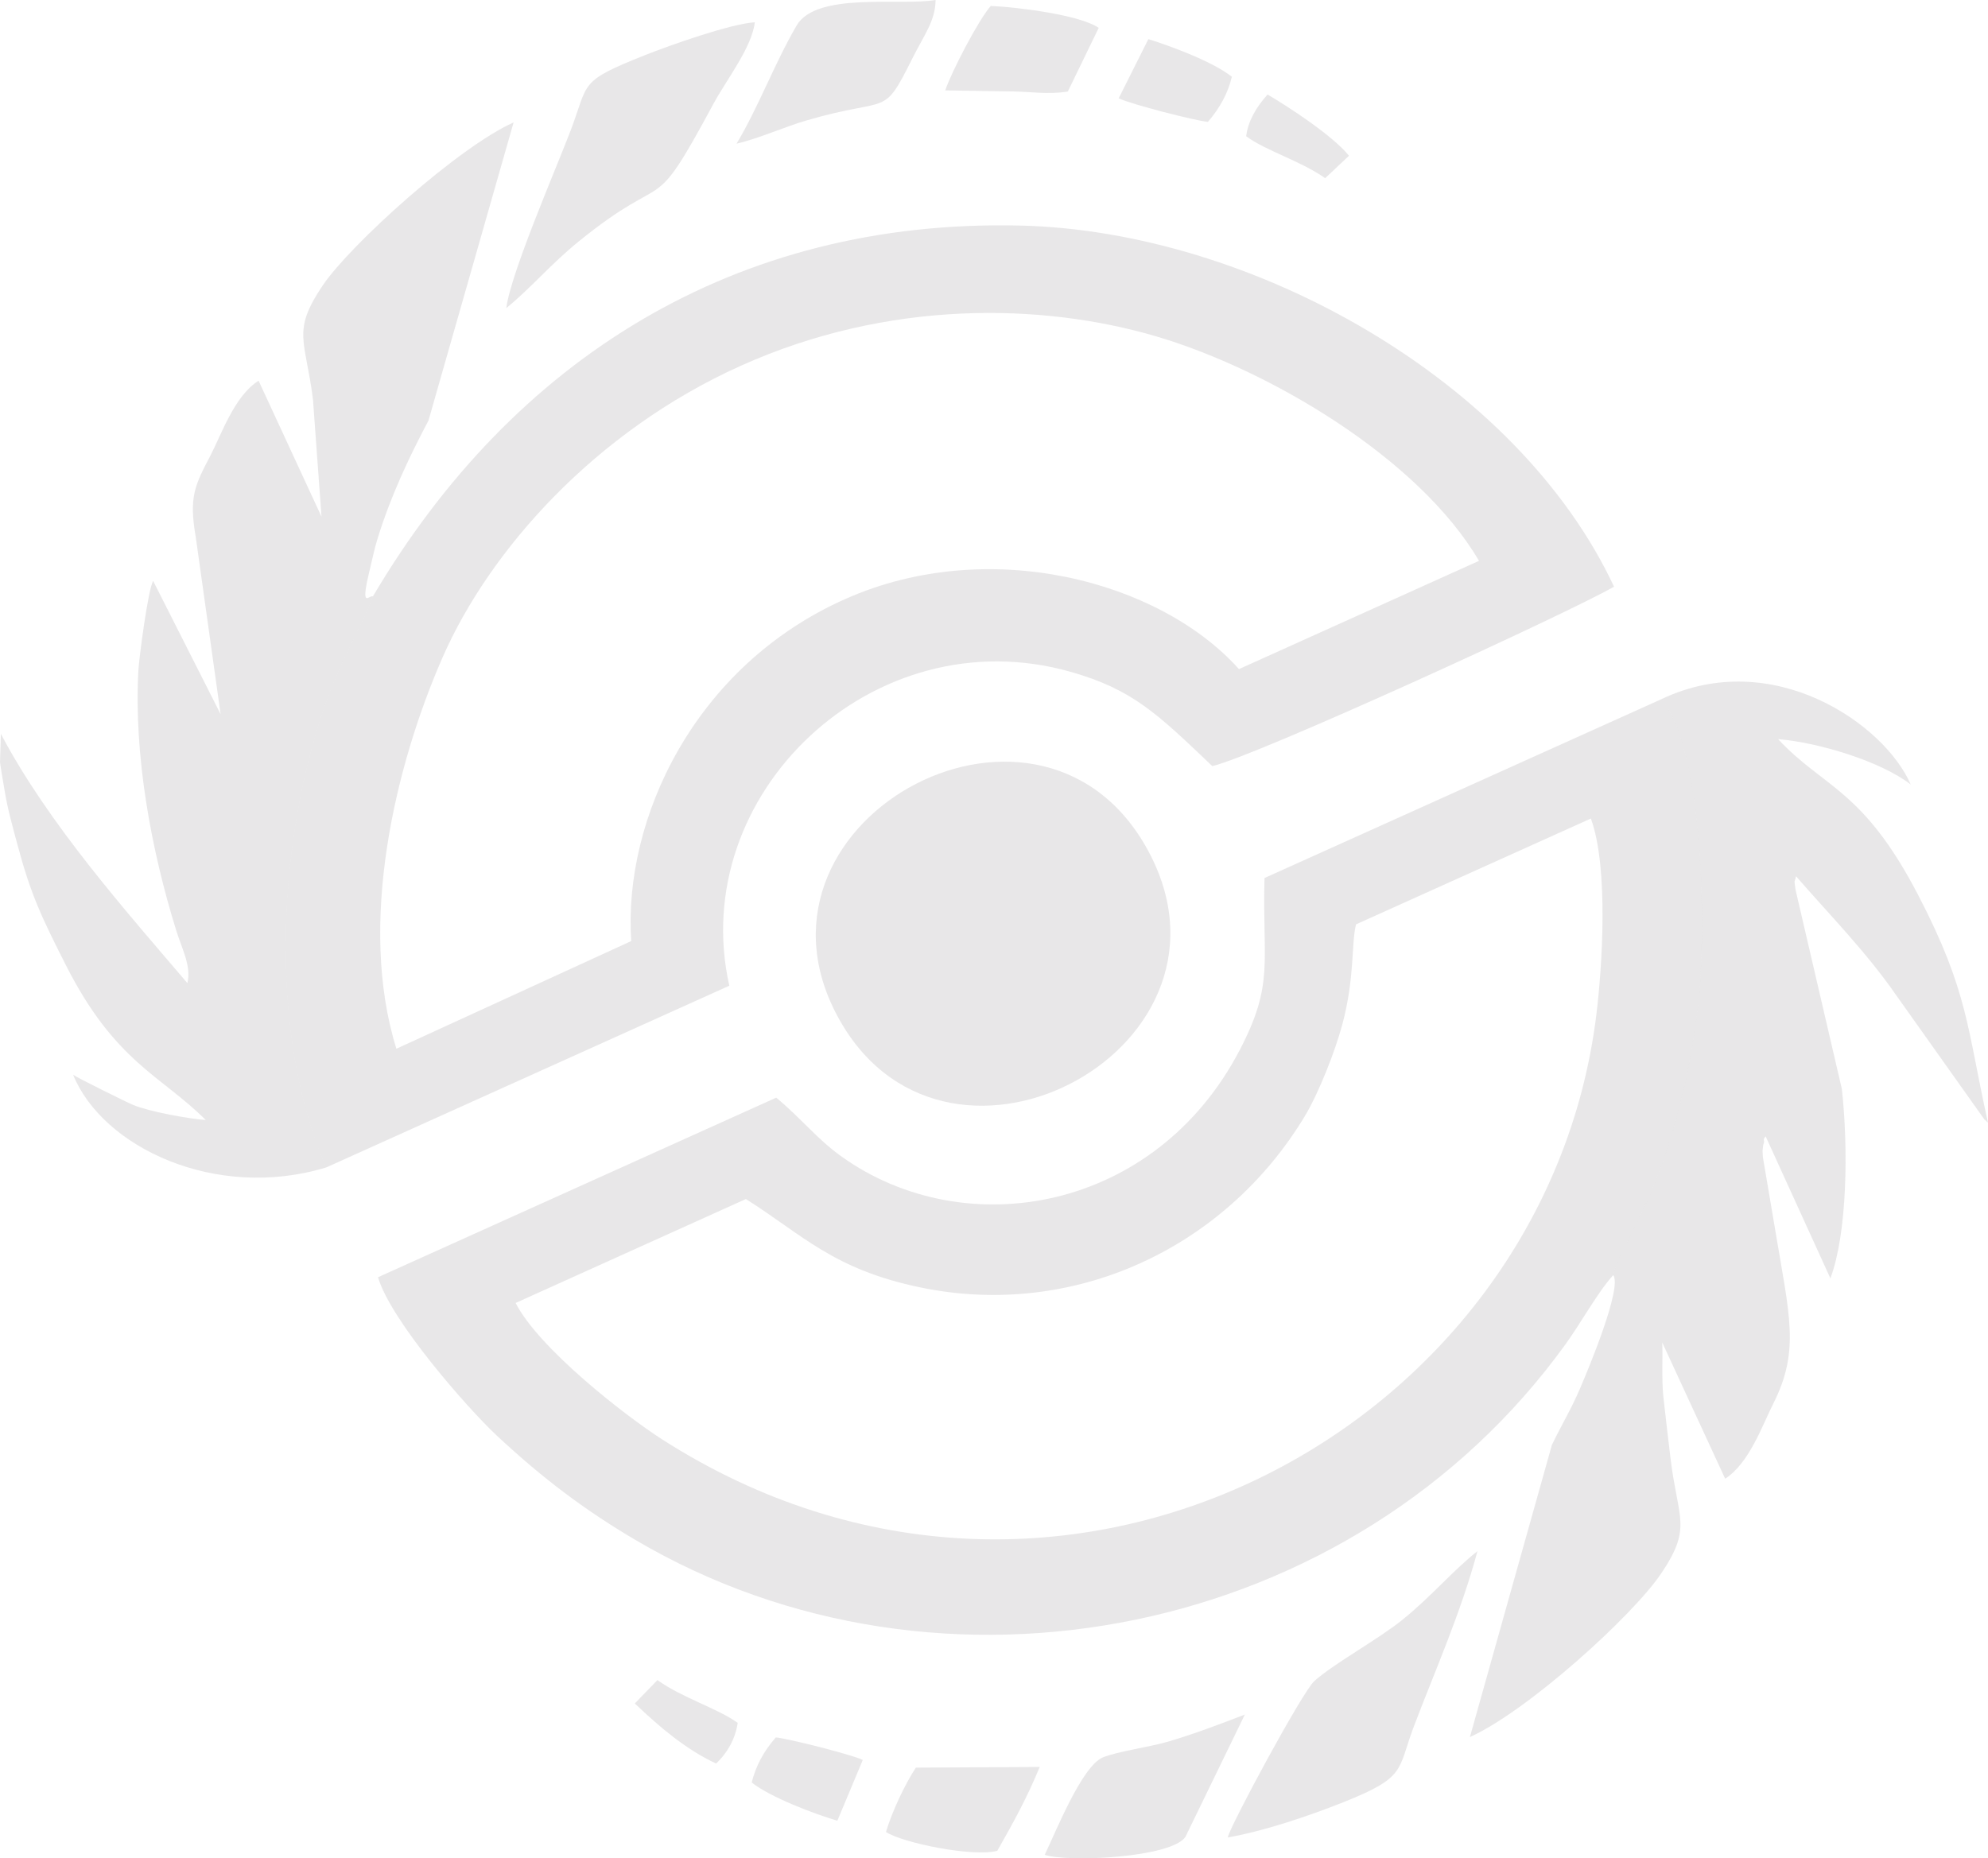 <?xml version="1.0" encoding="UTF-8"?>
<!DOCTYPE svg PUBLIC "-//W3C//DTD SVG 1.1//EN" "http://www.w3.org/Graphics/SVG/1.1/DTD/svg11.dtd">
<!-- Creator: CorelDRAW 2019 (64-Bit) -->
<svg xmlns="http://www.w3.org/2000/svg" xml:space="preserve" width="139.914mm" height="130.813mm" version="1.1" style="shape-rendering:geometricPrecision; text-rendering:geometricPrecision; image-rendering:optimizeQuality; fill-rule:evenodd; clip-rule:evenodd"
viewBox="0 0 4022.62 3760.98"
 xmlns:xlink="http://www.w3.org/1999/xlink">
 <defs>
  <style type="text/css">
   <![CDATA[
    .fil0 {fill:#1F1B20;fill-opacity:0.102}
   ]]>
  </style>
 </defs>
 <g id="Capa_x0020_1">
  <g id="_1899926306592">
   <path class="fil0" d="M1043.33 2637.04l465.9 -210.33c114.4,71.98 175.95,142.22 353.63,178.98 308.31,63.78 615.14,-77.95 777.15,-346.36 28.71,-47.56 61.68,-132.09 76.11,-185.95 25.67,-95.81 17.78,-162.49 27.72,-202.59l475.23 -214.2c36.62,100.61 22.53,304.13 11.12,396.88 -103.74,843.27 -1088.15,1373.68 -1890.33,859.69 -75.5,-48.37 -249.77,-184.4 -296.53,-276.13zm2221 -56.35c13.01,-66.07 126.02,-183.51 171.33,-541.44 14.58,-115.19 19.4,-502.68 -73.02,-624.61l-804 362.37c-4.5,172.43 20.15,213.37 -50.14,348.15 -171.1,328.07 -556.02,394.3 -805.95,215.33 -49.82,-35.67 -81.7,-77.41 -131.89,-118.98l-805.78 363.48c25.64,87.61 180.47,264.5 240.32,320.44 95.47,89.24 181.9,153.08 280.7,211.33 617.49,364.1 1453.46,198.25 1882.29,-396.74 31.62,-43.86 64.91,-105.12 96.15,-139.34z"/>
   <path class="fil0" d="M1277.21 1904.63l-475.14 217.88c-78.91,-252.96 -2.36,-573.74 93.7,-792.54 94.87,-216.08 307.74,-456.62 602.8,-589.51 298.96,-134.64 610.46,-127.51 840.62,-59.78 225.92,66.47 531.04,245.27 653.5,454.43l-485.68 219.07c-160.79,-179.4 -506.81,-270.44 -795.98,-142.14 -305.61,135.59 -450.21,445.37 -433.82,692.6zm-522.62 -697.64c-19.39,56.27 -69.87,132.84 -107.42,251.29 -84.06,265.12 -104.49,632.9 12.73,904.56l815.83 -367.88c-87,-387.16 291.83,-748.37 690.53,-635.3 125.46,35.58 175.77,85.06 286.74,190.8 86.22,-19.35 716.37,-307.59 812.91,-363.08 -195.23,-417.88 -733.13,-720.08 -1202.12,-730.88 -576.15,-13.27 -1026.17,270.82 -1309.2,750.49z"/>
   <path class="fil0" d="M659.9 2362.83c-117.23,-271.66 -96.79,-639.44 -12.73,-904.56 37.56,-118.44 88.03,-195.02 107.42,-251.29 -7.62,-3.77 -26.81,29.83 -6.16,-54.85 6.18,-25.36 8.48,-39.25 16.04,-63.58 26.3,-84.6 62.07,-160.9 102.53,-237.4l172.25 -603.39c-111.45,49.76 -330.27,246.94 -386.48,330.28 -63.09,93.54 -34.51,109.59 -19.49,230.46l17.26 237.23 -127.27 -275.19c-48.89,30.36 -76.01,110.46 -97.42,151.37 -31.02,59.26 -44.09,83.28 -29.8,164.61l50.33 358.88 -136.55 -269.8c-10.71,19.53 -28.62,158.1 -29.87,181.63 -9.21,171.78 25.47,361.65 77.12,527.48 11.21,35.98 30.51,71.19 22.03,104.96 -122.06,-143.31 -281.62,-322.4 -377.31,-504.43l-1.8 57.42c2.25,17.06 6.4,39.41 9.23,56.84 6.28,38.73 16,72.15 25.93,109.44 27.17,102.09 49.04,147.36 97.86,243.89 99.91,197.57 193.62,224.07 283.3,314 -33.94,-2.61 -112.41,-16.39 -146.8,-30.52 -12.85,-5.28 -115.5,-56.05 -121.59,-61.23 59.05,146.2 287.71,255.74 511.97,187.76z"/>
   <path class="fil0" d="M3264.33 2580.68c18.6,25.4 -50.61,190.59 -66.38,227.54 -19.69,46.12 -37.07,73.04 -57.77,116.18l-165.91 591.18c115.71,-52.09 328.04,-243.77 386.87,-330.82 63.29,-93.64 34.33,-109.24 19.43,-230.47 -5.51,-44.84 -9.92,-83.85 -14.91,-128.33 -3.65,-32.56 -0.74,-86.75 -2.27,-109.03l127.39 275.8c48.9,-31.46 75.57,-108.89 97.29,-151.82 54.58,-107.87 32.52,-179.41 4.11,-350.87l-25.02 -147.85c-1.4,-21.69 -0.33,-11.06 0.66,-25.15 0.14,-1.98 2.5,-4.3 1.49,-8.29 -1.01,-4 0.99,-5.57 3.35,-9l131.05 287.44c34.09,-91.02 36.51,-262.49 23.21,-383.16l-93.66 -402.94c-2.84,-23.5 -3.19,-10.51 1.03,-27.6 64.62,74.69 141.49,152.45 201.97,239.89l179.64 253.06c-0.12,-1.57 4.21,4.06 6.68,5.59 -42.46,-189.61 -38.95,-264.15 -141.72,-461.47 -111.71,-214.49 -190.31,-215.27 -282.94,-314.63 82.07,6.72 208.26,45.1 268.27,91.78 -52.89,-122.57 -279.31,-279.38 -503.59,-173.07 92.42,121.92 87.6,509.42 73.02,624.61 -45.31,357.93 -158.32,475.36 -171.33,541.44z"/>
   <path class="fil0" d="M1701.55 2069.03c223.16,384.91 845.97,45.35 616.74,-356.17 -223.26,-391.07 -848.88,-44.22 -616.74,356.17z"/>
   <path class="fil0" d="M1024.46 623.49c47.73,-38.53 89.83,-88.71 144.92,-133.55 189.95,-154.64 143.97,-37.97 273.95,-279.34 26.19,-48.64 78.25,-114.7 83.98,-165.53 -49.51,3.21 -171.26,46.31 -222.55,66.69 -134.71,53.5 -113.15,54.76 -149.51,150.81 -28.49,75.27 -121.96,290.29 -130.78,360.93z"/>
   <path class="fil0" d="M2484.21 3718.75c70.71,-12.09 161.48,-42.38 234.48,-71.45 128.31,-51.1 108.39,-64.18 142.41,-153.8 43.68,-115.08 94.86,-229.15 128.46,-354.14 -47.89,37.44 -94.54,92.83 -151.59,138.69 -51.59,41.47 -138.16,88.2 -178.54,124.24 -23.82,21.26 -169.65,291.72 -175.21,316.46z"/>
   <path class="fil0" d="M1490.27 290.85c47.55,-11.36 95.47,-33.59 141.47,-47.06 171.08,-50.07 153.03,-2.94 214.61,-125.91 24.15,-48.23 46.53,-76.1 46.7,-117.88 -71.05,12.28 -241.12,-17.16 -281.14,51.64 -45.62,78.43 -77.68,166.36 -121.64,239.21z"/>
   <path class="fil0" d="M2113.91 3753.93c47.97,15.82 256.86,5.58 284.78,-36.43l120.18 -247.41c-54.16,20.72 -100.66,38.55 -154.78,54.58 -37.55,11.13 -104.14,20.19 -132.65,32.17 -42.72,17.96 -96.05,153.08 -117.54,197.09z"/>
   <path class="fil0" d="M1792.7 3707.7c32.69,21.85 175.95,51.34 225.3,38.11 34.15,-60.23 60.8,-108.76 85.77,-169.69l-250.59 1.35c-22.51,34.29 -48.64,90.25 -60.48,130.23z"/>
   <path class="fil0" d="M1912.69 182.94l123.33 1.96c48.3,-0.25 81.46,7.27 124.65,0.37l62.5 -128.86c-36.97,-25.94 -163.39,-42.02 -218.41,-44.39 -24.56,27.55 -80.44,135.07 -92.08,170.91z"/>
   <path class="fil0" d="M2263.59 199.01c26.45,12.4 153.72,45.05 180.58,47.63 25.07,-29.09 41.12,-59.57 48.39,-91.3 -38.97,-31.08 -126.61,-63.07 -168.9,-76.16l-60.07 119.83z"/>
   <path class="fil0" d="M1521.04 3607.59c38.99,30.6 127.17,63.67 173.3,77.35l51.47 -122.98c-20.13,-10.25 -150.18,-43.25 -176.03,-45.63 -25.42,28.83 -40.92,59.53 -48.74,91.26z"/>
   <path class="fil0" d="M1448.98 3569.18c24.08,-22.83 39.31,-51.57 43.68,-82.3 -39.99,-29.11 -111.02,-50.01 -162.41,-86.57l-45.75 47.29c51.23,48.82 103.78,93.25 164.48,121.58z"/>
   <path class="fil0" d="M2521.57 275.77c39.11,29.11 109.99,49.7 159.87,84.86l48.18 -45.41c-33.8,-41.98 -127.31,-102.08 -164.83,-123.89 -23.11,25.72 -39.42,53.87 -43.22,84.44z"/>
  </g>
 </g>
</svg>
